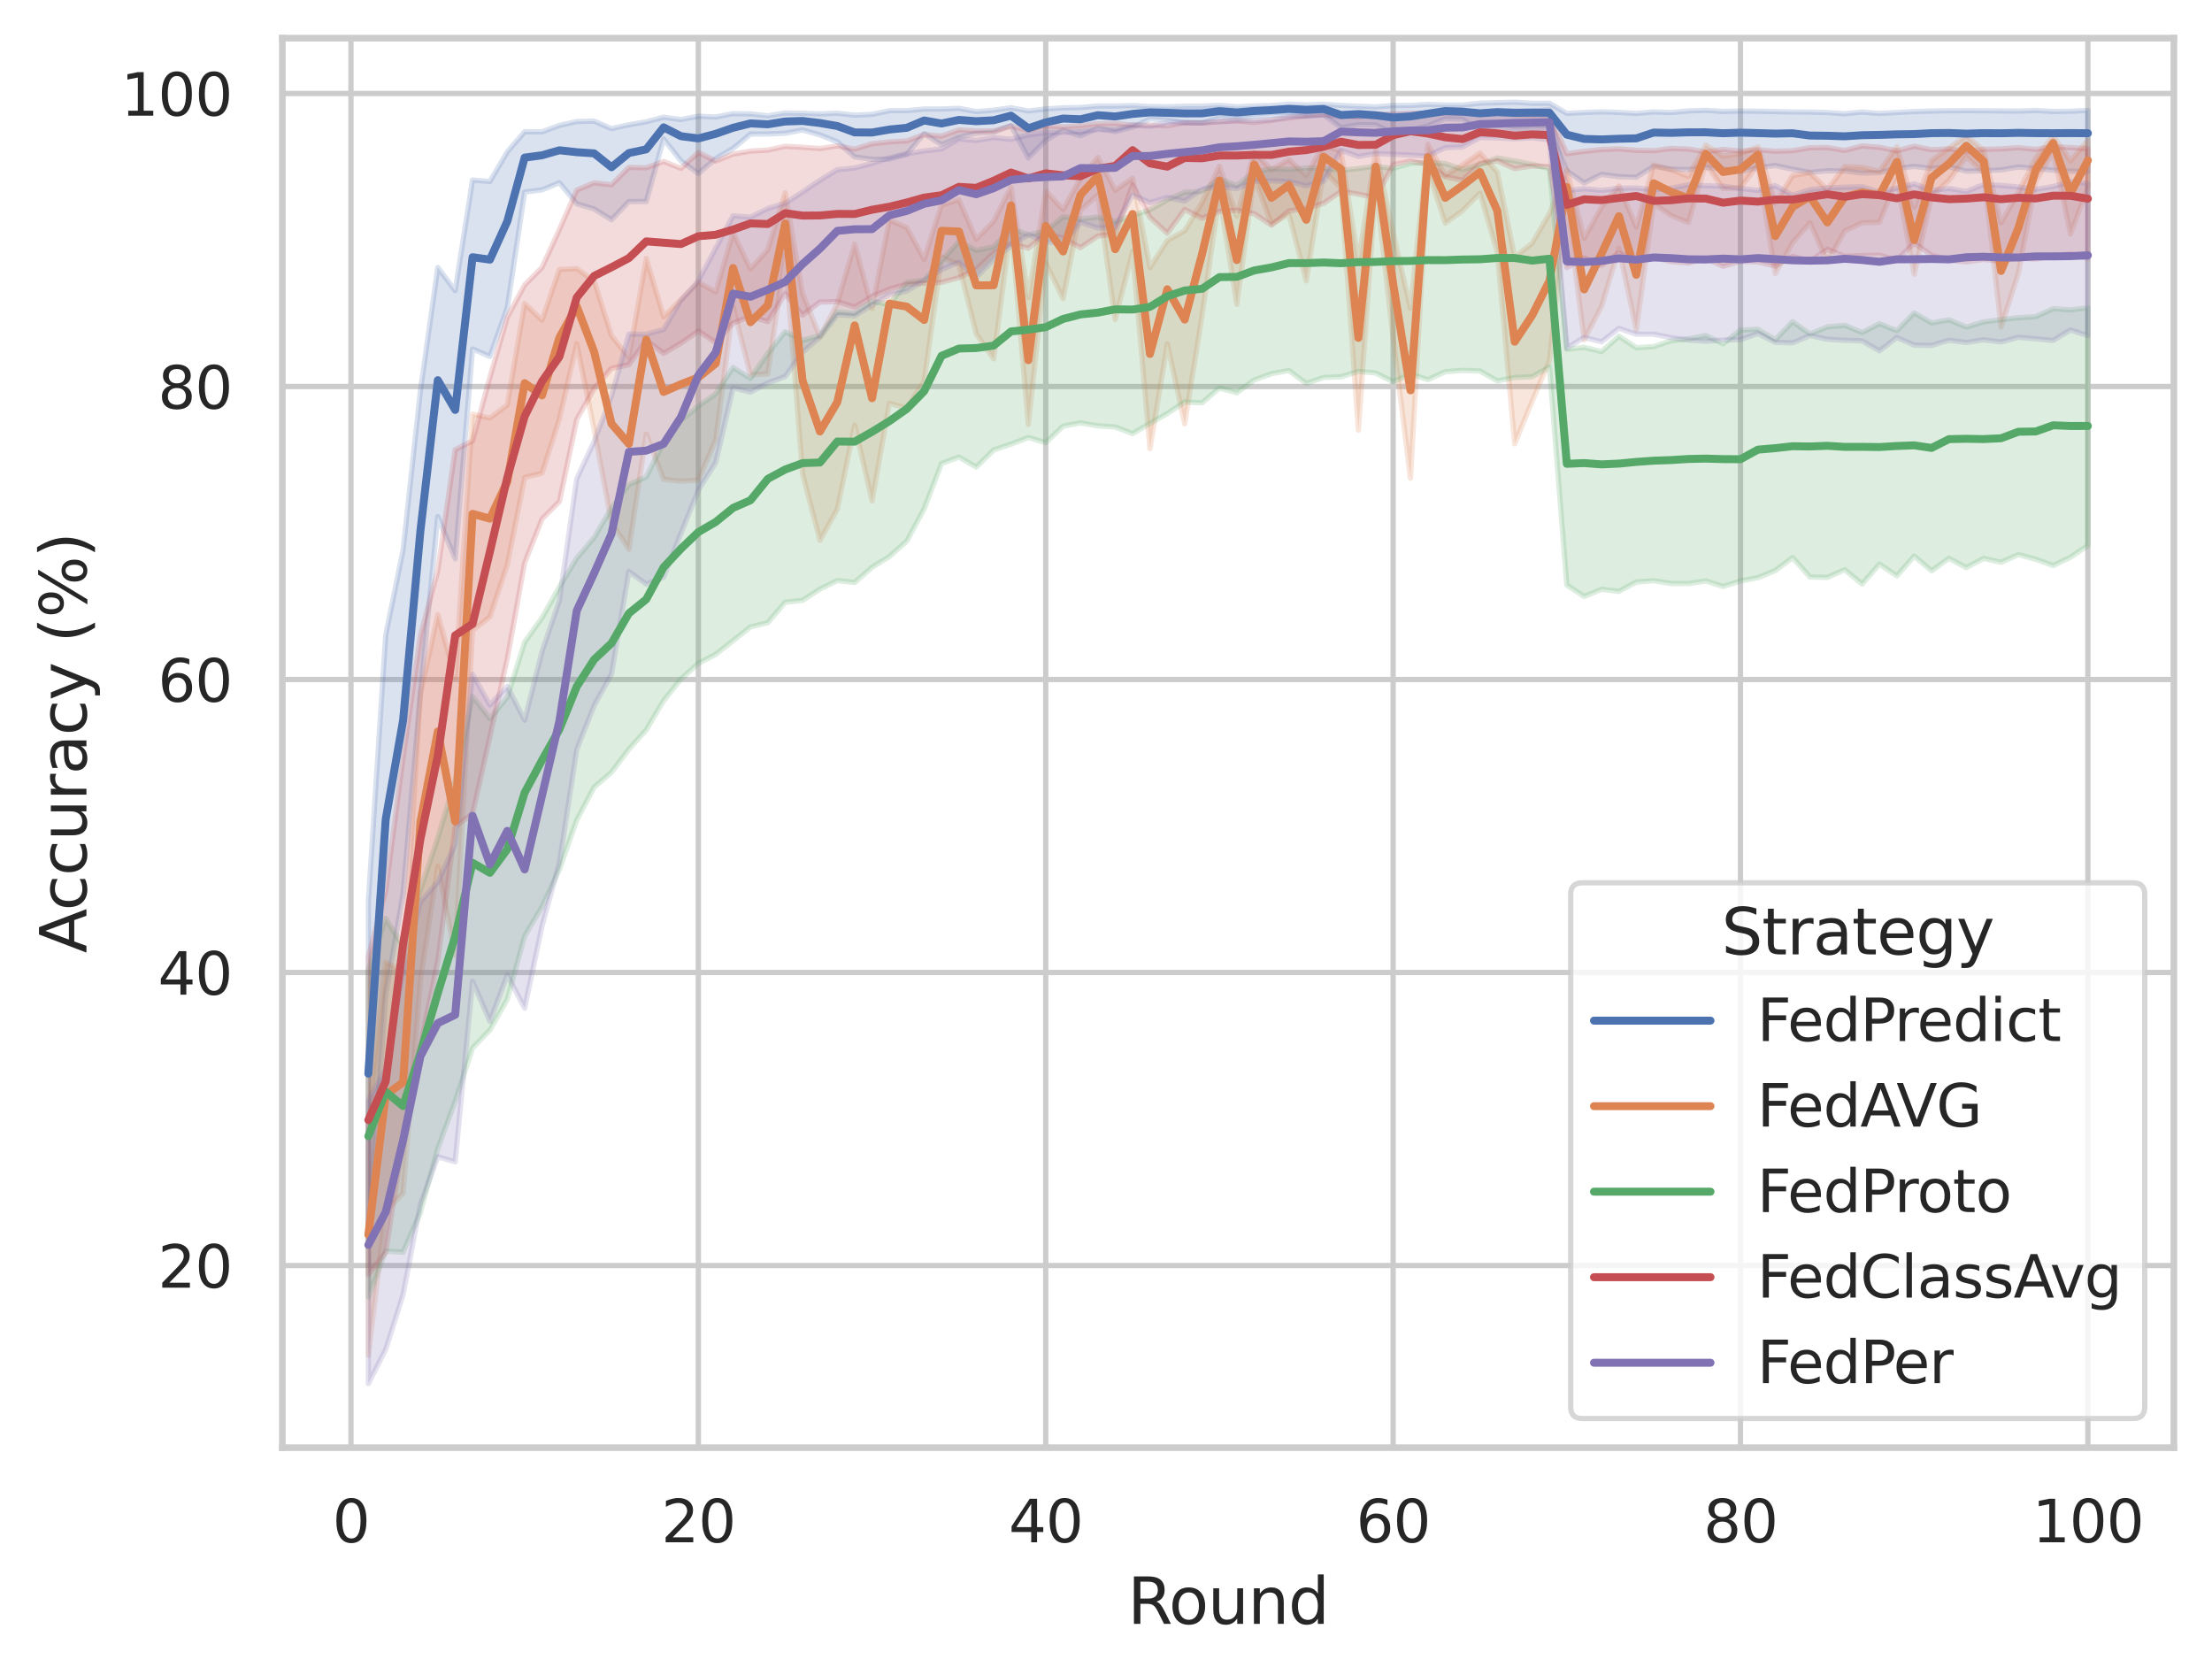 <?xml version="1.0" encoding="utf-8" standalone="no"?>
<!DOCTYPE svg PUBLIC "-//W3C//DTD SVG 1.1//EN"
  "http://www.w3.org/Graphics/SVG/1.1/DTD/svg11.dtd">
<svg xmlns:xlink="http://www.w3.org/1999/xlink" width="417.63pt" height="316.272pt" viewBox="0 0 417.63 316.272" xmlns="http://www.w3.org/2000/svg" version="1.1">
 <defs>
  <style type="text/css">*{stroke-linejoin: round; stroke-linecap: butt}</style>
 </defs>
 <g id="figure_1">
  <g id="patch_1">
   <path d="M 0 316.272 
L 417.63 316.272 
L 417.63 0 
L 0 0 
z
" style="fill: #ffffff"/>
  </g>
  <g id="axes_1">
   <g id="patch_2">
    <path d="M 53.31 273.312 
L 410.43 273.312 
L 410.43 7.2 
L 53.31 7.2 
z
" style="fill: #ffffff"/>
   </g>
   <g id="matplotlib.axis_1">
    <g id="xtick_1">
     <g id="line2d_1">
      <path d="M 66.263 273.312 
L 66.263 7.2 
" clip-path="url(#p35ae056b13)" style="fill: none; stroke: #cccccc; stroke-linecap: round"/>
     </g>
     <g id="text_1">
      <!-- 0 -->
      <g style="fill: #262626" transform="translate(62.764 291.17) scale(0.11 -0.11)">
       <defs>
        <path id="DejaVuSans-30" d="M 2034 4250 
Q 1547 4250 1301 3770 
Q 1056 3291 1056 2328 
Q 1056 1369 1301 889 
Q 1547 409 2034 409 
Q 2525 409 2770 889 
Q 3016 1369 3016 2328 
Q 3016 3291 2770 3770 
Q 2525 4250 2034 4250 
z
M 2034 4750 
Q 2819 4750 3233 4129 
Q 3647 3509 3647 2328 
Q 3647 1150 3233 529 
Q 2819 -91 2034 -91 
Q 1250 -91 836 529 
Q 422 1150 422 2328 
Q 422 3509 836 4129 
Q 1250 4750 2034 4750 
z
" transform="scale(0.016)"/>
       </defs>
       <use xlink:href="#DejaVuSans-30"/>
      </g>
     </g>
    </g>
    <g id="xtick_2">
     <g id="line2d_2">
      <path d="M 131.85 273.312 
L 131.85 7.2 
" clip-path="url(#p35ae056b13)" style="fill: none; stroke: #cccccc; stroke-linecap: round"/>
     </g>
     <g id="text_2">
      <!-- 20 -->
      <g style="fill: #262626" transform="translate(124.851 291.17) scale(0.11 -0.11)">
       <defs>
        <path id="DejaVuSans-32" d="M 1228 531 
L 3431 531 
L 3431 0 
L 469 0 
L 469 531 
Q 828 903 1448 1529 
Q 2069 2156 2228 2338 
Q 2531 2678 2651 2914 
Q 2772 3150 2772 3378 
Q 2772 3750 2511 3984 
Q 2250 4219 1831 4219 
Q 1534 4219 1204 4116 
Q 875 4013 500 3803 
L 500 4441 
Q 881 4594 1212 4672 
Q 1544 4750 1819 4750 
Q 2544 4750 2975 4387 
Q 3406 4025 3406 3419 
Q 3406 3131 3298 2873 
Q 3191 2616 2906 2266 
Q 2828 2175 2409 1742 
Q 1991 1309 1228 531 
z
" transform="scale(0.016)"/>
       </defs>
       <use xlink:href="#DejaVuSans-32"/>
       <use xlink:href="#DejaVuSans-30" x="63.623"/>
      </g>
     </g>
    </g>
    <g id="xtick_3">
     <g id="line2d_3">
      <path d="M 197.437 273.312 
L 197.437 7.2 
" clip-path="url(#p35ae056b13)" style="fill: none; stroke: #cccccc; stroke-linecap: round"/>
     </g>
     <g id="text_3">
      <!-- 40 -->
      <g style="fill: #262626" transform="translate(190.438 291.17) scale(0.11 -0.11)">
       <defs>
        <path id="DejaVuSans-34" d="M 2419 4116 
L 825 1625 
L 2419 1625 
L 2419 4116 
z
M 2253 4666 
L 3047 4666 
L 3047 1625 
L 3713 1625 
L 3713 1100 
L 3047 1100 
L 3047 0 
L 2419 0 
L 2419 1100 
L 313 1100 
L 313 1709 
L 2253 4666 
z
" transform="scale(0.016)"/>
       </defs>
       <use xlink:href="#DejaVuSans-34"/>
       <use xlink:href="#DejaVuSans-30" x="63.623"/>
      </g>
     </g>
    </g>
    <g id="xtick_4">
     <g id="line2d_4">
      <path d="M 263.024 273.312 
L 263.024 7.2 
" clip-path="url(#p35ae056b13)" style="fill: none; stroke: #cccccc; stroke-linecap: round"/>
     </g>
     <g id="text_4">
      <!-- 60 -->
      <g style="fill: #262626" transform="translate(256.025 291.17) scale(0.11 -0.11)">
       <defs>
        <path id="DejaVuSans-36" d="M 2113 2584 
Q 1688 2584 1439 2293 
Q 1191 2003 1191 1497 
Q 1191 994 1439 701 
Q 1688 409 2113 409 
Q 2538 409 2786 701 
Q 3034 994 3034 1497 
Q 3034 2003 2786 2293 
Q 2538 2584 2113 2584 
z
M 3366 4563 
L 3366 3988 
Q 3128 4100 2886 4159 
Q 2644 4219 2406 4219 
Q 1781 4219 1451 3797 
Q 1122 3375 1075 2522 
Q 1259 2794 1537 2939 
Q 1816 3084 2150 3084 
Q 2853 3084 3261 2657 
Q 3669 2231 3669 1497 
Q 3669 778 3244 343 
Q 2819 -91 2113 -91 
Q 1303 -91 875 529 
Q 447 1150 447 2328 
Q 447 3434 972 4092 
Q 1497 4750 2381 4750 
Q 2619 4750 2861 4703 
Q 3103 4656 3366 4563 
z
" transform="scale(0.016)"/>
       </defs>
       <use xlink:href="#DejaVuSans-36"/>
       <use xlink:href="#DejaVuSans-30" x="63.623"/>
      </g>
     </g>
    </g>
    <g id="xtick_5">
     <g id="line2d_5">
      <path d="M 328.61 273.312 
L 328.61 7.2 
" clip-path="url(#p35ae056b13)" style="fill: none; stroke: #cccccc; stroke-linecap: round"/>
     </g>
     <g id="text_5">
      <!-- 80 -->
      <g style="fill: #262626" transform="translate(321.612 291.17) scale(0.11 -0.11)">
       <defs>
        <path id="DejaVuSans-38" d="M 2034 2216 
Q 1584 2216 1326 1975 
Q 1069 1734 1069 1313 
Q 1069 891 1326 650 
Q 1584 409 2034 409 
Q 2484 409 2743 651 
Q 3003 894 3003 1313 
Q 3003 1734 2745 1975 
Q 2488 2216 2034 2216 
z
M 1403 2484 
Q 997 2584 770 2862 
Q 544 3141 544 3541 
Q 544 4100 942 4425 
Q 1341 4750 2034 4750 
Q 2731 4750 3128 4425 
Q 3525 4100 3525 3541 
Q 3525 3141 3298 2862 
Q 3072 2584 2669 2484 
Q 3125 2378 3379 2068 
Q 3634 1759 3634 1313 
Q 3634 634 3220 271 
Q 2806 -91 2034 -91 
Q 1263 -91 848 271 
Q 434 634 434 1313 
Q 434 1759 690 2068 
Q 947 2378 1403 2484 
z
M 1172 3481 
Q 1172 3119 1398 2916 
Q 1625 2713 2034 2713 
Q 2441 2713 2670 2916 
Q 2900 3119 2900 3481 
Q 2900 3844 2670 4047 
Q 2441 4250 2034 4250 
Q 1625 4250 1398 4047 
Q 1172 3844 1172 3481 
z
" transform="scale(0.016)"/>
       </defs>
       <use xlink:href="#DejaVuSans-38"/>
       <use xlink:href="#DejaVuSans-30" x="63.623"/>
      </g>
     </g>
    </g>
    <g id="xtick_6">
     <g id="line2d_6">
      <path d="M 394.197 273.312 
L 394.197 7.2 
" clip-path="url(#p35ae056b13)" style="fill: none; stroke: #cccccc; stroke-linecap: round"/>
     </g>
     <g id="text_6">
      <!-- 100 -->
      <g style="fill: #262626" transform="translate(383.699 291.17) scale(0.11 -0.11)">
       <defs>
        <path id="DejaVuSans-31" d="M 794 531 
L 1825 531 
L 1825 4091 
L 703 3866 
L 703 4441 
L 1819 4666 
L 2450 4666 
L 2450 531 
L 3481 531 
L 3481 0 
L 794 0 
L 794 531 
z
" transform="scale(0.016)"/>
       </defs>
       <use xlink:href="#DejaVuSans-31"/>
       <use xlink:href="#DejaVuSans-30" x="63.623"/>
       <use xlink:href="#DejaVuSans-30" x="127.246"/>
      </g>
     </g>
    </g>
    <g id="text_7">
     <!-- Round -->
     <g style="fill: #262626" transform="translate(212.886 306.576) scale(0.12 -0.12)">
      <defs>
       <path id="DejaVuSans-52" d="M 2841 2188 
Q 3044 2119 3236 1894 
Q 3428 1669 3622 1275 
L 4263 0 
L 3584 0 
L 2988 1197 
Q 2756 1666 2539 1819 
Q 2322 1972 1947 1972 
L 1259 1972 
L 1259 0 
L 628 0 
L 628 4666 
L 2053 4666 
Q 2853 4666 3247 4331 
Q 3641 3997 3641 3322 
Q 3641 2881 3436 2590 
Q 3231 2300 2841 2188 
z
M 1259 4147 
L 1259 2491 
L 2053 2491 
Q 2509 2491 2742 2702 
Q 2975 2913 2975 3322 
Q 2975 3731 2742 3939 
Q 2509 4147 2053 4147 
L 1259 4147 
z
" transform="scale(0.016)"/>
       <path id="DejaVuSans-6f" d="M 1959 3097 
Q 1497 3097 1228 2736 
Q 959 2375 959 1747 
Q 959 1119 1226 758 
Q 1494 397 1959 397 
Q 2419 397 2687 759 
Q 2956 1122 2956 1747 
Q 2956 2369 2687 2733 
Q 2419 3097 1959 3097 
z
M 1959 3584 
Q 2709 3584 3137 3096 
Q 3566 2609 3566 1747 
Q 3566 888 3137 398 
Q 2709 -91 1959 -91 
Q 1206 -91 779 398 
Q 353 888 353 1747 
Q 353 2609 779 3096 
Q 1206 3584 1959 3584 
z
" transform="scale(0.016)"/>
       <path id="DejaVuSans-75" d="M 544 1381 
L 544 3500 
L 1119 3500 
L 1119 1403 
Q 1119 906 1312 657 
Q 1506 409 1894 409 
Q 2359 409 2629 706 
Q 2900 1003 2900 1516 
L 2900 3500 
L 3475 3500 
L 3475 0 
L 2900 0 
L 2900 538 
Q 2691 219 2414 64 
Q 2138 -91 1772 -91 
Q 1169 -91 856 284 
Q 544 659 544 1381 
z
M 1991 3584 
L 1991 3584 
z
" transform="scale(0.016)"/>
       <path id="DejaVuSans-6e" d="M 3513 2113 
L 3513 0 
L 2938 0 
L 2938 2094 
Q 2938 2591 2744 2837 
Q 2550 3084 2163 3084 
Q 1697 3084 1428 2787 
Q 1159 2491 1159 1978 
L 1159 0 
L 581 0 
L 581 3500 
L 1159 3500 
L 1159 2956 
Q 1366 3272 1645 3428 
Q 1925 3584 2291 3584 
Q 2894 3584 3203 3211 
Q 3513 2838 3513 2113 
z
" transform="scale(0.016)"/>
       <path id="DejaVuSans-64" d="M 2906 2969 
L 2906 4863 
L 3481 4863 
L 3481 0 
L 2906 0 
L 2906 525 
Q 2725 213 2448 61 
Q 2172 -91 1784 -91 
Q 1150 -91 751 415 
Q 353 922 353 1747 
Q 353 2572 751 3078 
Q 1150 3584 1784 3584 
Q 2172 3584 2448 3432 
Q 2725 3281 2906 2969 
z
M 947 1747 
Q 947 1113 1208 752 
Q 1469 391 1925 391 
Q 2381 391 2643 752 
Q 2906 1113 2906 1747 
Q 2906 2381 2643 2742 
Q 2381 3103 1925 3103 
Q 1469 3103 1208 2742 
Q 947 2381 947 1747 
z
" transform="scale(0.016)"/>
      </defs>
      <use xlink:href="#DejaVuSans-52"/>
      <use xlink:href="#DejaVuSans-6f" x="64.982"/>
      <use xlink:href="#DejaVuSans-75" x="126.164"/>
      <use xlink:href="#DejaVuSans-6e" x="189.543"/>
      <use xlink:href="#DejaVuSans-64" x="252.922"/>
     </g>
    </g>
   </g>
   <g id="matplotlib.axis_2">
    <g id="ytick_1">
     <g id="line2d_7">
      <path d="M 53.31 238.922 
L 410.43 238.922 
" clip-path="url(#p35ae056b13)" style="fill: none; stroke: #cccccc; stroke-linecap: round"/>
     </g>
     <g id="text_8">
      <!-- 20 -->
      <g style="fill: #262626" transform="translate(29.812 243.101) scale(0.11 -0.11)">
       <use xlink:href="#DejaVuSans-32"/>
       <use xlink:href="#DejaVuSans-30" x="63.623"/>
      </g>
     </g>
    </g>
    <g id="ytick_2">
     <g id="line2d_8">
      <path d="M 53.31 183.605 
L 410.43 183.605 
" clip-path="url(#p35ae056b13)" style="fill: none; stroke: #cccccc; stroke-linecap: round"/>
     </g>
     <g id="text_9">
      <!-- 40 -->
      <g style="fill: #262626" transform="translate(29.812 187.784) scale(0.11 -0.11)">
       <use xlink:href="#DejaVuSans-34"/>
       <use xlink:href="#DejaVuSans-30" x="63.623"/>
      </g>
     </g>
    </g>
    <g id="ytick_3">
     <g id="line2d_9">
      <path d="M 53.31 128.288 
L 410.43 128.288 
" clip-path="url(#p35ae056b13)" style="fill: none; stroke: #cccccc; stroke-linecap: round"/>
     </g>
     <g id="text_10">
      <!-- 60 -->
      <g style="fill: #262626" transform="translate(29.812 132.467) scale(0.11 -0.11)">
       <use xlink:href="#DejaVuSans-36"/>
       <use xlink:href="#DejaVuSans-30" x="63.623"/>
      </g>
     </g>
    </g>
    <g id="ytick_4">
     <g id="line2d_10">
      <path d="M 53.31 72.971 
L 410.43 72.971 
" clip-path="url(#p35ae056b13)" style="fill: none; stroke: #cccccc; stroke-linecap: round"/>
     </g>
     <g id="text_11">
      <!-- 80 -->
      <g style="fill: #262626" transform="translate(29.812 77.151) scale(0.11 -0.11)">
       <use xlink:href="#DejaVuSans-38"/>
       <use xlink:href="#DejaVuSans-30" x="63.623"/>
      </g>
     </g>
    </g>
    <g id="ytick_5">
     <g id="line2d_11">
      <path d="M 53.31 17.655 
L 410.43 17.655 
" clip-path="url(#p35ae056b13)" style="fill: none; stroke: #cccccc; stroke-linecap: round"/>
     </g>
     <g id="text_12">
      <!-- 100 -->
      <g style="fill: #262626" transform="translate(22.814 21.834) scale(0.11 -0.11)">
       <use xlink:href="#DejaVuSans-31"/>
       <use xlink:href="#DejaVuSans-30" x="63.623"/>
       <use xlink:href="#DejaVuSans-30" x="127.246"/>
      </g>
     </g>
    </g>
    <g id="text_13">
     <!-- Accuracy (%) -->
     <g style="fill: #262626" transform="translate(16.318 179.939) rotate(-90) scale(0.12 -0.12)">
      <defs>
       <path id="DejaVuSans-41" d="M 2188 4044 
L 1331 1722 
L 3047 1722 
L 2188 4044 
z
M 1831 4666 
L 2547 4666 
L 4325 0 
L 3669 0 
L 3244 1197 
L 1141 1197 
L 716 0 
L 50 0 
L 1831 4666 
z
" transform="scale(0.016)"/>
       <path id="DejaVuSans-63" d="M 3122 3366 
L 3122 2828 
Q 2878 2963 2633 3030 
Q 2388 3097 2138 3097 
Q 1578 3097 1268 2742 
Q 959 2388 959 1747 
Q 959 1106 1268 751 
Q 1578 397 2138 397 
Q 2388 397 2633 464 
Q 2878 531 3122 666 
L 3122 134 
Q 2881 22 2623 -34 
Q 2366 -91 2075 -91 
Q 1284 -91 818 406 
Q 353 903 353 1747 
Q 353 2603 823 3093 
Q 1294 3584 2113 3584 
Q 2378 3584 2631 3529 
Q 2884 3475 3122 3366 
z
" transform="scale(0.016)"/>
       <path id="DejaVuSans-72" d="M 2631 2963 
Q 2534 3019 2420 3045 
Q 2306 3072 2169 3072 
Q 1681 3072 1420 2755 
Q 1159 2438 1159 1844 
L 1159 0 
L 581 0 
L 581 3500 
L 1159 3500 
L 1159 2956 
Q 1341 3275 1631 3429 
Q 1922 3584 2338 3584 
Q 2397 3584 2469 3576 
Q 2541 3569 2628 3553 
L 2631 2963 
z
" transform="scale(0.016)"/>
       <path id="DejaVuSans-61" d="M 2194 1759 
Q 1497 1759 1228 1600 
Q 959 1441 959 1056 
Q 959 750 1161 570 
Q 1363 391 1709 391 
Q 2188 391 2477 730 
Q 2766 1069 2766 1631 
L 2766 1759 
L 2194 1759 
z
M 3341 1997 
L 3341 0 
L 2766 0 
L 2766 531 
Q 2569 213 2275 61 
Q 1981 -91 1556 -91 
Q 1019 -91 701 211 
Q 384 513 384 1019 
Q 384 1609 779 1909 
Q 1175 2209 1959 2209 
L 2766 2209 
L 2766 2266 
Q 2766 2663 2505 2880 
Q 2244 3097 1772 3097 
Q 1472 3097 1187 3025 
Q 903 2953 641 2809 
L 641 3341 
Q 956 3463 1253 3523 
Q 1550 3584 1831 3584 
Q 2591 3584 2966 3190 
Q 3341 2797 3341 1997 
z
" transform="scale(0.016)"/>
       <path id="DejaVuSans-79" d="M 2059 -325 
Q 1816 -950 1584 -1140 
Q 1353 -1331 966 -1331 
L 506 -1331 
L 506 -850 
L 844 -850 
Q 1081 -850 1212 -737 
Q 1344 -625 1503 -206 
L 1606 56 
L 191 3500 
L 800 3500 
L 1894 763 
L 2988 3500 
L 3597 3500 
L 2059 -325 
z
" transform="scale(0.016)"/>
       <path id="DejaVuSans-20" transform="scale(0.016)"/>
       <path id="DejaVuSans-28" d="M 1984 4856 
Q 1566 4138 1362 3434 
Q 1159 2731 1159 2009 
Q 1159 1288 1364 580 
Q 1569 -128 1984 -844 
L 1484 -844 
Q 1016 -109 783 600 
Q 550 1309 550 2009 
Q 550 2706 781 3412 
Q 1013 4119 1484 4856 
L 1984 4856 
z
" transform="scale(0.016)"/>
       <path id="DejaVuSans-25" d="M 4653 2053 
Q 4381 2053 4226 1822 
Q 4072 1591 4072 1178 
Q 4072 772 4226 539 
Q 4381 306 4653 306 
Q 4919 306 5073 539 
Q 5228 772 5228 1178 
Q 5228 1588 5073 1820 
Q 4919 2053 4653 2053 
z
M 4653 2450 
Q 5147 2450 5437 2106 
Q 5728 1763 5728 1178 
Q 5728 594 5436 251 
Q 5144 -91 4653 -91 
Q 4153 -91 3862 251 
Q 3572 594 3572 1178 
Q 3572 1766 3864 2108 
Q 4156 2450 4653 2450 
z
M 1428 4353 
Q 1159 4353 1004 4120 
Q 850 3888 850 3481 
Q 850 3069 1003 2837 
Q 1156 2606 1428 2606 
Q 1700 2606 1854 2837 
Q 2009 3069 2009 3481 
Q 2009 3884 1853 4118 
Q 1697 4353 1428 4353 
z
M 4250 4750 
L 4750 4750 
L 1831 -91 
L 1331 -91 
L 4250 4750 
z
M 1428 4750 
Q 1922 4750 2215 4408 
Q 2509 4066 2509 3481 
Q 2509 2891 2217 2550 
Q 1925 2209 1428 2209 
Q 931 2209 642 2551 
Q 353 2894 353 3481 
Q 353 4063 643 4406 
Q 934 4750 1428 4750 
z
" transform="scale(0.016)"/>
       <path id="DejaVuSans-29" d="M 513 4856 
L 1013 4856 
Q 1481 4119 1714 3412 
Q 1947 2706 1947 2009 
Q 1947 1309 1714 600 
Q 1481 -109 1013 -844 
L 513 -844 
Q 928 -128 1133 580 
Q 1338 1288 1338 2009 
Q 1338 2731 1133 3434 
Q 928 4138 513 4856 
z
" transform="scale(0.016)"/>
      </defs>
      <use xlink:href="#DejaVuSans-41"/>
      <use xlink:href="#DejaVuSans-63" x="66.658"/>
      <use xlink:href="#DejaVuSans-63" x="121.639"/>
      <use xlink:href="#DejaVuSans-75" x="176.619"/>
      <use xlink:href="#DejaVuSans-72" x="239.998"/>
      <use xlink:href="#DejaVuSans-61" x="281.111"/>
      <use xlink:href="#DejaVuSans-63" x="342.391"/>
      <use xlink:href="#DejaVuSans-79" x="397.371"/>
      <use xlink:href="#DejaVuSans-20" x="456.551"/>
      <use xlink:href="#DejaVuSans-28" x="488.338"/>
      <use xlink:href="#DejaVuSans-25" x="527.352"/>
      <use xlink:href="#DejaVuSans-29" x="622.371"/>
     </g>
    </g>
   </g>
   <g id="PolyCollection_1">
    <defs>
     <path id="mb2d69247e8" d="M 69.543 -146.055 
L 69.543 -82.686 
L 72.822 -128.42 
L 76.101 -147.512 
L 79.381 -185.608 
L 82.66 -218.751 
L 85.939 -210.761 
L 89.219 -250.381 
L 92.498 -248.98 
L 95.777 -258.2 
L 99.057 -280.03 
L 102.336 -280.425 
L 105.615 -281.781 
L 108.895 -277.808 
L 112.174 -276.82 
L 115.453 -274.769 
L 118.733 -278.211 
L 122.012 -278.244 
L 125.291 -290.023 
L 128.571 -285.904 
L 131.85 -283.513 
L 135.13 -286.32 
L 138.409 -288.259 
L 141.688 -290.958 
L 144.968 -290.979 
L 148.247 -291.117 
L 151.526 -291.737 
L 154.806 -290.801 
L 158.085 -289.506 
L 161.364 -286.647 
L 164.644 -286.199 
L 167.923 -286.243 
L 171.202 -287.147 
L 174.482 -291.042 
L 177.761 -288.943 
L 181.04 -290.383 
L 184.32 -291.124 
L 187.599 -291.296 
L 190.878 -292.575 
L 194.158 -286.447 
L 197.437 -289.77 
L 200.716 -291.705 
L 203.996 -290.601 
L 207.275 -292.095 
L 210.554 -291.428 
L 213.834 -292.269 
L 217.113 -293.798 
L 220.392 -293.62 
L 223.672 -293.12 
L 226.951 -293.104 
L 230.23 -294.012 
L 233.51 -293.812 
L 236.789 -294.295 
L 240.068 -294.516 
L 243.348 -294.609 
L 246.627 -294.349 
L 249.906 -294.626 
L 253.186 -292.163 
L 256.465 -292.725 
L 259.744 -292.703 
L 263.024 -291.057 
L 266.303 -291.677 
L 269.582 -292.522 
L 272.862 -293.857 
L 276.141 -293.769 
L 279.42 -291.451 
L 282.7 -292.527 
L 285.979 -291.911 
L 289.258 -292.102 
L 292.538 -291.981 
L 295.817 -284.012 
L 299.096 -281.736 
L 302.376 -283.347 
L 305.655 -282.92 
L 308.934 -282.818 
L 312.214 -284.858 
L 315.493 -284.351 
L 318.772 -284.252 
L 322.052 -284.678 
L 325.331 -284.335 
L 328.61 -283.945 
L 331.89 -284.583 
L 335.169 -285.026 
L 338.449 -284.318 
L 341.728 -283.722 
L 345.007 -284.018 
L 348.287 -283.997 
L 351.566 -283.587 
L 354.845 -283.686 
L 358.125 -284.446 
L 361.404 -284.854 
L 364.683 -284.462 
L 367.963 -284.797 
L 371.242 -283.952 
L 374.521 -284.035 
L 377.801 -284.196 
L 381.08 -284.736 
L 384.359 -284.474 
L 387.639 -284.128 
L 390.918 -283.968 
L 394.197 -283.864 
L 394.197 -295.428 
L 394.197 -295.428 
L 390.918 -295.269 
L 387.639 -295.224 
L 384.359 -295.414 
L 381.08 -295.295 
L 377.801 -295.329 
L 374.521 -295.367 
L 371.242 -295.376 
L 367.963 -295.365 
L 364.683 -295.302 
L 361.404 -295.213 
L 358.125 -295.036 
L 354.845 -294.853 
L 351.566 -295.123 
L 348.287 -294.799 
L 345.007 -295.028 
L 341.728 -295.11 
L 338.449 -295.13 
L 335.169 -295.206 
L 331.89 -295.271 
L 328.61 -295.307 
L 325.331 -295.226 
L 322.052 -295.442 
L 318.772 -295.334 
L 315.493 -295.029 
L 312.214 -295.137 
L 308.934 -294.861 
L 305.655 -295.045 
L 302.376 -295.157 
L 299.096 -295.038 
L 295.817 -294.867 
L 292.538 -296.781 
L 289.258 -296.768 
L 285.979 -296.976 
L 282.7 -296.888 
L 279.42 -296.785 
L 276.141 -296.443 
L 272.862 -296.446 
L 269.582 -296.568 
L 266.303 -296.358 
L 263.024 -296.364 
L 259.744 -296.093 
L 256.465 -296.215 
L 253.186 -296.371 
L 249.906 -296.587 
L 246.627 -296.465 
L 243.348 -296.594 
L 240.068 -296.358 
L 236.789 -296.269 
L 233.51 -296.123 
L 230.23 -296.385 
L 226.951 -296.241 
L 223.672 -296.216 
L 220.392 -296.117 
L 217.113 -296.162 
L 213.834 -296.349 
L 210.554 -296.263 
L 207.275 -296.26 
L 203.996 -295.978 
L 200.716 -295.912 
L 197.437 -295.703 
L 194.158 -295.33 
L 190.878 -295.933 
L 187.599 -295.476 
L 184.32 -295.205 
L 181.04 -295.822 
L 177.761 -295.695 
L 174.482 -295.688 
L 171.202 -295.377 
L 167.923 -295.375 
L 164.644 -294.679 
L 161.364 -294.527 
L 158.085 -294.89 
L 154.806 -294.765 
L 151.526 -294.884 
L 148.247 -294.94 
L 144.968 -294.408 
L 141.688 -294.764 
L 138.409 -294.812 
L 135.13 -294.182 
L 131.85 -294.327 
L 128.571 -293.699 
L 125.291 -294.146 
L 122.012 -293.281 
L 118.733 -292.719 
L 115.453 -291.977 
L 112.174 -293.41 
L 108.895 -293.333 
L 105.615 -292.592 
L 102.336 -291.379 
L 99.057 -291.398 
L 95.777 -287.586 
L 92.498 -282.008 
L 89.219 -282.283 
L 85.939 -261.407 
L 82.66 -265.77 
L 79.381 -242.553 
L 76.101 -212.445 
L 72.822 -196.349 
L 69.543 -146.055 
z
" style="stroke: #4c72b0; stroke-opacity: 0.2"/>
    </defs>
    <g clip-path="url(#p35ae056b13)">
     <use xlink:href="#mb2d69247e8" x="0" y="316.272" style="fill: #4c72b0; fill-opacity: 0.2; stroke: #4c72b0; stroke-opacity: 0.2"/>
    </g>
   </g>
   <g id="PolyCollection_2">
    <defs>
     <path id="ma46a3592f1" d="M 69.543 -105.252 
L 69.543 -60.389 
L 72.822 -87.627 
L 76.101 -90.998 
L 79.381 -131.34 
L 82.66 -152.742 
L 85.939 -135.921 
L 89.219 -197.205 
L 92.498 -199.84 
L 95.777 -209.639 
L 99.057 -226.125 
L 102.336 -226.947 
L 105.615 -237.21 
L 108.895 -251.38 
L 112.174 -235.155 
L 115.453 -217.647 
L 118.733 -212.559 
L 122.012 -234.306 
L 125.291 -225.784 
L 128.571 -225.425 
L 131.85 -225.605 
L 135.13 -233.258 
L 138.409 -258.355 
L 141.688 -245.47 
L 144.968 -245.707 
L 148.247 -268.167 
L 151.526 -226.799 
L 154.806 -214.257 
L 158.085 -220.149 
L 161.364 -236.016 
L 164.644 -221.703 
L 167.923 -240.141 
L 171.202 -239.215 
L 174.482 -244.343 
L 177.761 -267.753 
L 181.04 -266.329 
L 184.32 -253.254 
L 187.599 -248.516 
L 190.878 -273.783 
L 194.158 -236.129 
L 197.437 -266.624 
L 200.716 -259.878 
L 203.996 -276.575 
L 207.275 -279.478 
L 210.554 -255.944 
L 213.834 -268.825 
L 217.113 -231.569 
L 220.392 -251.372 
L 223.672 -236.255 
L 226.951 -256.731 
L 230.23 -279.466 
L 233.51 -258.802 
L 236.789 -282.841 
L 240.068 -273.983 
L 243.348 -275.825 
L 246.627 -263.232 
L 249.906 -284.055 
L 253.186 -280.77 
L 256.465 -235.072 
L 259.744 -281.42 
L 263.024 -252.422 
L 266.303 -225.998 
L 269.582 -284.208 
L 272.862 -274.149 
L 276.141 -276.515 
L 279.42 -279.834 
L 282.7 -268.612 
L 285.979 -232.478 
L 289.258 -240.495 
L 292.538 -248.155 
L 295.817 -277.886 
L 299.096 -252.118 
L 302.376 -258.462 
L 305.655 -269.384 
L 308.934 -254.042 
L 312.214 -277.84 
L 315.493 -275.59 
L 318.772 -274.266 
L 322.052 -285.381 
L 325.331 -280.673 
L 328.61 -280.812 
L 331.89 -285.162 
L 335.169 -264.624 
L 338.449 -270.476 
L 341.728 -274.217 
L 345.007 -266.799 
L 348.287 -272.684 
L 351.566 -274.198 
L 354.845 -274.303 
L 358.125 -282.345 
L 361.404 -264.475 
L 364.683 -279.234 
L 367.963 -282.228 
L 371.242 -286.715 
L 374.521 -283.649 
L 377.801 -254.522 
L 381.08 -264.702 
L 384.359 -282.106 
L 387.639 -287.698 
L 390.918 -272.078 
L 394.197 -280.963 
L 394.197 -289.8 
L 394.197 -289.8 
L 390.918 -285.883 
L 387.639 -290.611 
L 384.359 -286.456 
L 381.08 -279.941 
L 377.801 -274.218 
L 374.521 -287.865 
L 371.242 -290.64 
L 367.963 -288.312 
L 364.683 -285.932 
L 361.404 -277.208 
L 358.125 -288.566 
L 354.845 -283.894 
L 351.566 -284.683 
L 348.287 -284.828 
L 345.007 -280.483 
L 341.728 -283.651 
L 338.449 -283.113 
L 335.169 -277.927 
L 331.89 -288.564 
L 328.61 -287.269 
L 325.331 -286.784 
L 322.052 -288.9 
L 318.772 -282.963 
L 315.493 -284.223 
L 312.214 -285.132 
L 308.934 -273.394 
L 305.655 -281.161 
L 302.376 -277.2 
L 299.096 -271.279 
L 295.817 -284.142 
L 292.538 -275.96 
L 289.258 -270.338 
L 285.979 -267.749 
L 282.7 -283.789 
L 279.42 -287.373 
L 276.141 -285.121 
L 272.862 -283.172 
L 269.582 -289.026 
L 266.303 -258.068 
L 263.024 -272.24 
L 259.744 -287.875 
L 256.465 -266.782 
L 253.186 -287.666 
L 249.906 -288.948 
L 246.627 -283.13 
L 243.348 -286.198 
L 240.068 -284.185 
L 236.789 -287.532 
L 233.51 -275.455 
L 230.23 -284.904 
L 226.951 -278.005 
L 223.672 -272.729 
L 220.392 -270.868 
L 217.113 -265.75 
L 213.834 -282.658 
L 210.554 -280.333 
L 207.275 -286.568 
L 203.996 -282.612 
L 200.716 -276.705 
L 197.437 -280.192 
L 194.158 -260.076 
L 190.878 -280.915 
L 187.599 -274.473 
L 184.32 -271.108 
L 181.04 -278.564 
L 177.761 -277.542 
L 174.482 -267.307 
L 171.202 -273.314 
L 167.923 -274.744 
L 164.644 -258.027 
L 161.364 -270.184 
L 158.085 -258.978 
L 154.806 -252.657 
L 151.526 -260.841 
L 148.247 -279.863 
L 144.968 -269.122 
L 141.688 -265.517 
L 138.409 -272.331 
L 135.13 -261.142 
L 131.85 -262.989 
L 128.571 -259.705 
L 125.291 -256.488 
L 122.012 -267.483 
L 118.733 -248.787 
L 115.453 -252.882 
L 112.174 -263.245 
L 108.895 -265.571 
L 105.615 -265.395 
L 102.336 -255.827 
L 99.057 -258.963 
L 95.777 -239.812 
L 92.498 -237.344 
L 89.219 -238.092 
L 85.939 -188.379 
L 82.66 -200.25 
L 79.381 -185.31 
L 76.101 -132.762 
L 72.822 -134.629 
L 69.543 -105.252 
z
" style="stroke: #dd8452; stroke-opacity: 0.2"/>
    </defs>
    <g clip-path="url(#p35ae056b13)">
     <use xlink:href="#ma46a3592f1" x="0" y="316.272" style="fill: #dd8452; fill-opacity: 0.2; stroke: #dd8452; stroke-opacity: 0.2"/>
    </g>
   </g>
   <g id="PolyCollection_3">
    <defs>
     <path id="mc024b54ab1" d="M 69.543 -133.248 
L 69.543 -71.398 
L 72.822 -80.082 
L 76.101 -79.869 
L 79.381 -87.393 
L 82.66 -99.441 
L 85.939 -108.355 
L 89.219 -118.411 
L 92.498 -121.813 
L 95.777 -127.601 
L 99.057 -139.567 
L 102.336 -145.09 
L 105.615 -152.125 
L 108.895 -161.446 
L 112.174 -167.673 
L 115.453 -170.468 
L 118.733 -174.828 
L 122.012 -178.475 
L 125.291 -183.989 
L 128.571 -188.075 
L 131.85 -191.03 
L 135.13 -192.743 
L 138.409 -195.324 
L 141.688 -197.913 
L 144.968 -198.716 
L 148.247 -202.584 
L 151.526 -202.929 
L 154.806 -205.041 
L 158.085 -206.659 
L 161.364 -206.306 
L 164.644 -209.172 
L 167.923 -211.203 
L 171.202 -214.115 
L 174.482 -220.215 
L 177.761 -228.745 
L 181.04 -229.988 
L 184.32 -228.079 
L 187.599 -231.317 
L 190.878 -232.412 
L 194.158 -233.673 
L 197.437 -232.697 
L 200.716 -235.814 
L 203.996 -236.433 
L 207.275 -235.874 
L 210.554 -235.655 
L 213.834 -234.405 
L 217.113 -236.337 
L 220.392 -238.206 
L 223.672 -240.378 
L 226.951 -240.209 
L 230.23 -243.022 
L 233.51 -242.123 
L 236.789 -244.534 
L 240.068 -245.711 
L 243.348 -246.314 
L 246.627 -243.881 
L 249.906 -245.008 
L 253.186 -245.136 
L 256.465 -246.141 
L 259.744 -245.852 
L 263.024 -244.189 
L 266.303 -245.662 
L 269.582 -244.592 
L 272.862 -246.089 
L 276.141 -246.347 
L 279.42 -246.227 
L 282.7 -244.362 
L 285.979 -244.999 
L 289.258 -245.146 
L 292.538 -246.986 
L 295.817 -205.818 
L 299.096 -203.666 
L 302.376 -205.016 
L 305.655 -204.628 
L 308.934 -206.378 
L 312.214 -206.637 
L 315.493 -206.108 
L 318.772 -206.091 
L 322.052 -206.587 
L 325.331 -205.556 
L 328.61 -206.584 
L 331.89 -207.217 
L 335.169 -208.549 
L 338.449 -211.006 
L 341.728 -207.334 
L 345.007 -207.262 
L 348.287 -208.719 
L 351.566 -206.016 
L 354.845 -209.782 
L 358.125 -207.547 
L 361.404 -211.293 
L 364.683 -208.504 
L 367.963 -210.856 
L 371.242 -209.116 
L 374.521 -210.849 
L 377.801 -210.115 
L 381.08 -211.565 
L 384.359 -210.682 
L 387.639 -209.504 
L 390.918 -211.067 
L 394.197 -213.287 
L 394.197 -258.168 
L 394.197 -258.168 
L 390.918 -257.767 
L 387.639 -257.996 
L 384.359 -256.489 
L 381.08 -256.294 
L 377.801 -255.92 
L 374.521 -255.499 
L 371.242 -254.52 
L 367.963 -255.89 
L 364.683 -255.304 
L 361.404 -257.207 
L 358.125 -253.84 
L 354.845 -255.154 
L 351.566 -253.5 
L 348.287 -254.858 
L 345.007 -254.561 
L 341.728 -253.217 
L 338.449 -255.541 
L 335.169 -252.134 
L 331.89 -254.108 
L 328.61 -253.957 
L 325.331 -251.366 
L 322.052 -252.927 
L 318.772 -252.308 
L 315.493 -251.944 
L 312.214 -250.844 
L 308.934 -250.634 
L 305.655 -252.809 
L 302.376 -249.89 
L 299.096 -250.699 
L 295.817 -250.342 
L 292.538 -284.406 
L 289.258 -285.25 
L 285.979 -285.889 
L 282.7 -286.453 
L 279.42 -285.203 
L 276.141 -284.274 
L 272.862 -285.398 
L 269.582 -285.59 
L 266.303 -285.43 
L 263.024 -284.461 
L 259.744 -284.891 
L 256.465 -284.458 
L 253.186 -284.111 
L 249.906 -284.515 
L 246.627 -284.559 
L 243.348 -284.278 
L 240.068 -284.415 
L 236.789 -283.745 
L 233.51 -281.292 
L 230.23 -282.485 
L 226.951 -280.177 
L 223.672 -279.994 
L 220.392 -278.551 
L 217.113 -276.674 
L 213.834 -275.563 
L 210.554 -274.471 
L 207.275 -275.3 
L 203.996 -274.903 
L 200.716 -275.361 
L 197.437 -272.671 
L 194.158 -271.965 
L 190.878 -273.164 
L 187.599 -269.66 
L 184.32 -269.007 
L 181.04 -270.662 
L 177.761 -267.019 
L 174.482 -263.402 
L 171.202 -262.944 
L 167.923 -258.761 
L 164.644 -259.373 
L 161.364 -257.103 
L 158.085 -257.383 
L 154.806 -252.919 
L 151.526 -252.02 
L 148.247 -253.661 
L 144.968 -249.552 
L 141.688 -244.825 
L 138.409 -246.89 
L 135.13 -241.929 
L 131.85 -239.61 
L 128.571 -236.906 
L 125.291 -232.759 
L 122.012 -226.225 
L 118.733 -224.776 
L 115.453 -220.374 
L 112.174 -214.783 
L 108.895 -210.891 
L 105.615 -205.458 
L 102.336 -199.638 
L 99.057 -195.052 
L 95.777 -184.65 
L 92.498 -180.591 
L 89.219 -184.808 
L 85.939 -168.979 
L 82.66 -158.061 
L 79.381 -148.283 
L 76.101 -137.531 
L 72.822 -142.871 
L 69.543 -133.248 
z
" style="stroke: #55a868; stroke-opacity: 0.2"/>
    </defs>
    <g clip-path="url(#p35ae056b13)">
     <use xlink:href="#mc024b54ab1" x="0" y="316.272" style="fill: #55a868; fill-opacity: 0.2; stroke: #55a868; stroke-opacity: 0.2"/>
    </g>
   </g>
   <g id="PolyCollection_4">
    <defs>
     <path id="m994d73ed8d" d="M 69.543 -135.724 
L 69.543 -75.643 
L 72.822 -79.81 
L 76.101 -101.2 
L 79.381 -118.783 
L 82.66 -134.826 
L 85.939 -160.228 
L 89.219 -162.632 
L 92.498 -177.242 
L 95.777 -191.907 
L 99.057 -210.035 
L 102.336 -218.29 
L 105.615 -221.58 
L 108.895 -237.098 
L 112.174 -242.918 
L 115.453 -246.728 
L 118.733 -247.413 
L 122.012 -252.082 
L 125.291 -249.553 
L 128.571 -251.492 
L 131.85 -253.763 
L 135.13 -251.601 
L 138.409 -255.281 
L 141.688 -256.511 
L 144.968 -255.556 
L 148.247 -260.836 
L 151.526 -256.769 
L 154.806 -259.247 
L 158.085 -259.315 
L 161.364 -258.3 
L 164.644 -260.314 
L 167.923 -261.701 
L 171.202 -262.637 
L 174.482 -262.816 
L 177.761 -262.967 
L 181.04 -263.868 
L 184.32 -265.408 
L 187.599 -268.495 
L 190.878 -270.281 
L 194.158 -269.42 
L 197.437 -272.211 
L 200.716 -271.336 
L 203.996 -269.529 
L 207.275 -271.727 
L 210.554 -272.064 
L 213.834 -281.392 
L 217.113 -275.252 
L 220.392 -272.255 
L 223.672 -276.723 
L 226.951 -275.083 
L 230.23 -276.371 
L 233.51 -276.567 
L 236.789 -275.934 
L 240.068 -273.76 
L 243.348 -276.456 
L 246.627 -276.912 
L 249.906 -277.9 
L 253.186 -280.149 
L 256.465 -279.621 
L 259.744 -278.936 
L 263.024 -285.148 
L 266.303 -285.885 
L 269.582 -285.195 
L 272.862 -282.913 
L 276.141 -282.253 
L 279.42 -285.409 
L 282.7 -285.906 
L 285.979 -284.433 
L 289.258 -284.947 
L 292.538 -284.825 
L 295.817 -265.761 
L 299.096 -267.574 
L 302.376 -266.189 
L 305.655 -268.546 
L 308.934 -267.227 
L 312.214 -267.672 
L 315.493 -266.896 
L 318.772 -266.612 
L 322.052 -267.513 
L 325.331 -265.982 
L 328.61 -266.947 
L 331.89 -266.813 
L 335.169 -266.041 
L 338.449 -267.877 
L 341.728 -266.942 
L 345.007 -269.212 
L 348.287 -267.889 
L 351.566 -268.01 
L 354.845 -268.095 
L 358.125 -267.134 
L 361.404 -270.386 
L 364.683 -268.094 
L 367.963 -267.164 
L 371.242 -266.827 
L 374.521 -267.303 
L 377.801 -266.942 
L 381.08 -267.573 
L 384.359 -267.349 
L 387.639 -267.962 
L 390.918 -268.337 
L 394.197 -267.479 
L 394.197 -288.181 
L 394.197 -288.181 
L 390.918 -288.423 
L 387.639 -288.559 
L 384.359 -288.074 
L 381.08 -288.394 
L 377.801 -288.171 
L 374.521 -288.079 
L 371.242 -287.657 
L 367.963 -288.174 
L 364.683 -288.006 
L 361.404 -288.656 
L 358.125 -287.794 
L 354.845 -288.463 
L 351.566 -288.72 
L 348.287 -287.871 
L 345.007 -288.421 
L 341.728 -288.377 
L 338.449 -287.826 
L 335.169 -287.717 
L 331.89 -287.997 
L 328.61 -287.732 
L 325.331 -288.071 
L 322.052 -287.565 
L 318.772 -288.148 
L 315.493 -288.25 
L 312.214 -287.822 
L 308.934 -287.895 
L 305.655 -288.175 
L 302.376 -288.051 
L 299.096 -287.699 
L 295.817 -287.265 
L 292.538 -294.617 
L 289.258 -294.519 
L 285.979 -294.626 
L 282.7 -294.912 
L 279.42 -294.934 
L 276.141 -294.907 
L 272.862 -294.976 
L 269.582 -294.897 
L 266.303 -294.872 
L 263.024 -294.757 
L 259.744 -294.697 
L 256.465 -294.205 
L 253.186 -294.464 
L 249.906 -294.707 
L 246.627 -294.4 
L 243.348 -293.995 
L 240.068 -293.546 
L 236.789 -293.162 
L 233.51 -293.427 
L 230.23 -293.3 
L 226.951 -293.045 
L 223.672 -293.079 
L 220.392 -292.525 
L 217.113 -292.673 
L 213.834 -292.642 
L 210.554 -292.972 
L 207.275 -292.9 
L 203.996 -292.544 
L 200.716 -292.314 
L 197.437 -292.517 
L 194.158 -291.666 
L 190.878 -292.488 
L 187.599 -291.566 
L 184.32 -291.559 
L 181.04 -291.745 
L 177.761 -290.575 
L 174.482 -290.873 
L 171.202 -289.676 
L 167.923 -289.487 
L 164.644 -289.136 
L 161.364 -288.13 
L 158.085 -288.741 
L 154.806 -288.229 
L 151.526 -288.47 
L 148.247 -288.643 
L 144.968 -287.942 
L 141.688 -287.741 
L 138.409 -287.182 
L 135.13 -285.861 
L 131.85 -287.481 
L 128.571 -284.482 
L 125.291 -285.79 
L 122.012 -284.594 
L 118.733 -284.675 
L 115.453 -281.393 
L 112.174 -281.75 
L 108.895 -280.397 
L 105.615 -272.916 
L 102.336 -265.779 
L 99.057 -262.467 
L 95.777 -256.36 
L 92.498 -245.028 
L 89.219 -233.036 
L 85.939 -231.374 
L 82.66 -208.57 
L 79.381 -196.265 
L 76.101 -173.294 
L 72.822 -148.052 
L 69.543 -135.724 
z
" style="stroke: #c44e52; stroke-opacity: 0.2"/>
    </defs>
    <g clip-path="url(#p35ae056b13)">
     <use xlink:href="#m994d73ed8d" x="0" y="316.272" style="fill: #c44e52; fill-opacity: 0.2; stroke: #c44e52; stroke-opacity: 0.2"/>
    </g>
   </g>
   <g id="PolyCollection_5">
    <defs>
     <path id="m25b3f8bc29" d="M 69.543 -108.513 
L 69.543 -55.056 
L 72.822 -61.502 
L 76.101 -71.839 
L 79.381 -88.951 
L 82.66 -97.882 
L 85.939 -96.923 
L 89.219 -131.026 
L 92.498 -123.449 
L 95.777 -132.186 
L 99.057 -125.939 
L 102.336 -141.419 
L 105.615 -153.384 
L 108.895 -174.779 
L 112.174 -183.073 
L 115.453 -189.001 
L 118.733 -208.363 
L 122.012 -205.994 
L 125.291 -207.304 
L 128.571 -215.614 
L 131.85 -223.748 
L 135.13 -228.947 
L 138.409 -243.041 
L 141.688 -242.247 
L 144.968 -243.981 
L 148.247 -245.173 
L 151.526 -249.794 
L 154.806 -252.596 
L 158.085 -256.817 
L 161.364 -256.649 
L 164.644 -258.693 
L 167.923 -260.658 
L 171.202 -261.316 
L 174.482 -263.344 
L 177.761 -265.368 
L 181.04 -266.76 
L 184.32 -263.903 
L 187.599 -267.288 
L 190.878 -269.891 
L 194.158 -271.946 
L 197.437 -270.658 
L 200.716 -270.33 
L 203.996 -274.308 
L 207.275 -273.227 
L 210.554 -273.448 
L 213.834 -279.44 
L 217.113 -278.029 
L 220.392 -278.996 
L 223.672 -278.337 
L 226.951 -280.539 
L 230.23 -281.083 
L 233.51 -280.645 
L 236.789 -282.039 
L 240.068 -282.153 
L 243.348 -281.98 
L 246.627 -281.204 
L 249.906 -282.034 
L 253.186 -287.891 
L 256.465 -286.726 
L 259.744 -287.283 
L 263.024 -287.15 
L 266.303 -287.001 
L 269.582 -286.812 
L 272.862 -288.393 
L 276.141 -288.522 
L 279.42 -290.309 
L 282.7 -290.241 
L 285.979 -290.079 
L 289.258 -290.241 
L 292.538 -289.887 
L 295.817 -250.571 
L 299.096 -252.579 
L 302.376 -251.736 
L 305.655 -254.283 
L 308.934 -253.172 
L 312.214 -253.177 
L 315.493 -252.529 
L 318.772 -252.07 
L 322.052 -251.852 
L 325.331 -252.077 
L 328.61 -252.165 
L 331.89 -253.313 
L 335.169 -251.654 
L 338.449 -251.528 
L 341.728 -252.932 
L 345.007 -252.22 
L 348.287 -252.028 
L 351.566 -251.918 
L 354.845 -250.028 
L 358.125 -252.562 
L 361.404 -251.118 
L 364.683 -251.051 
L 367.963 -252.039 
L 371.242 -251.602 
L 374.521 -252.129 
L 377.801 -251.706 
L 381.08 -252.596 
L 384.359 -252.305 
L 387.639 -251.998 
L 390.918 -253.982 
L 394.197 -252.903 
L 394.197 -281.66 
L 394.197 -281.66 
L 390.918 -281.985 
L 387.639 -281.058 
L 384.359 -280.526 
L 381.08 -280.952 
L 377.801 -281.273 
L 374.521 -281.42 
L 371.242 -280.131 
L 367.963 -280.685 
L 364.683 -280.344 
L 361.404 -281.557 
L 358.125 -280.757 
L 354.845 -280.036 
L 351.566 -281.011 
L 348.287 -280.922 
L 345.007 -280.771 
L 341.728 -280.464 
L 338.449 -279.407 
L 335.169 -281.233 
L 331.89 -280.349 
L 328.61 -280.688 
L 325.331 -281.113 
L 322.052 -281.222 
L 318.772 -281.385 
L 315.493 -280.734 
L 312.214 -280.452 
L 308.934 -280.786 
L 305.655 -280.738 
L 302.376 -280.357 
L 299.096 -280.631 
L 295.817 -280.297 
L 292.538 -295.574 
L 289.258 -295.333 
L 285.979 -295.374 
L 282.7 -295.228 
L 279.42 -295.055 
L 276.141 -294.957 
L 272.862 -295.011 
L 269.582 -294.858 
L 266.303 -294.764 
L 263.024 -294.622 
L 259.744 -294.22 
L 256.465 -294.574 
L 253.186 -294.246 
L 249.906 -294.528 
L 246.627 -294.475 
L 243.348 -294.252 
L 240.068 -293.69 
L 236.789 -293.562 
L 233.51 -293.534 
L 230.23 -293.327 
L 226.951 -293.088 
L 223.672 -293.141 
L 220.392 -293.162 
L 217.113 -292.416 
L 213.834 -292.68 
L 210.554 -291.754 
L 207.275 -291.793 
L 203.996 -291.427 
L 200.716 -291.278 
L 197.437 -291.244 
L 194.158 -290.801 
L 190.878 -289.977 
L 187.599 -290.298 
L 184.32 -289.757 
L 181.04 -290.044 
L 177.761 -288.146 
L 174.482 -287.779 
L 171.202 -287.252 
L 167.923 -286.457 
L 164.644 -285.435 
L 161.364 -284.56 
L 158.085 -284.236 
L 154.806 -282.25 
L 151.526 -280.049 
L 148.247 -277.88 
L 144.968 -276.922 
L 141.688 -275.273 
L 138.409 -275.528 
L 135.13 -269.403 
L 131.85 -263.233 
L 128.571 -259.567 
L 125.291 -254.079 
L 122.012 -253.152 
L 118.733 -253.202 
L 115.453 -241.517 
L 112.174 -232.953 
L 108.895 -225.896 
L 105.615 -202.874 
L 102.336 -193.265 
L 99.057 -180.291 
L 95.777 -186.703 
L 92.498 -183.178 
L 89.219 -188.956 
L 85.939 -156.864 
L 82.66 -149.77 
L 79.381 -146.028 
L 76.101 -132.757 
L 72.822 -114.407 
L 69.543 -108.513 
z
" style="stroke: #8172b3; stroke-opacity: 0.2"/>
    </defs>
    <g clip-path="url(#p35ae056b13)">
     <use xlink:href="#m25b3f8bc29" x="0" y="316.272" style="fill: #8172b3; fill-opacity: 0.2; stroke: #8172b3; stroke-opacity: 0.2"/>
    </g>
   </g>
   <g id="line2d_12">
    <path d="M 69.543 202.697 
L 72.822 154.683 
L 76.101 136.013 
L 79.381 100.17 
L 82.66 71.775 
L 85.939 77.393 
L 89.219 48.561 
L 92.498 49.018 
L 95.777 41.789 
L 99.057 29.75 
L 102.336 29.313 
L 105.615 28.372 
L 108.895 28.735 
L 112.174 28.953 
L 115.453 31.573 
L 118.733 28.898 
L 122.012 28.194 
L 125.291 24.043 
L 128.571 25.715 
L 131.85 26.135 
L 135.13 25.265 
L 138.409 24.121 
L 141.688 23.297 
L 144.968 23.469 
L 148.247 22.934 
L 151.526 22.832 
L 154.806 23.227 
L 158.085 23.791 
L 161.364 24.999 
L 164.644 25.019 
L 167.923 24.452 
L 171.202 24.132 
L 174.482 22.747 
L 177.761 23.321 
L 181.04 22.636 
L 184.32 22.88 
L 187.599 22.706 
L 190.878 21.83 
L 194.158 24.214 
L 197.437 23.105 
L 200.716 22.38 
L 203.996 22.516 
L 207.275 21.749 
L 210.554 21.988 
L 213.834 21.509 
L 217.113 21.217 
L 220.392 21.299 
L 223.672 21.411 
L 226.951 21.398 
L 230.23 20.981 
L 233.51 21.241 
L 236.789 20.954 
L 240.068 20.789 
L 243.348 20.556 
L 246.627 20.737 
L 249.906 20.58 
L 253.186 21.719 
L 256.465 21.536 
L 259.744 21.761 
L 263.024 22.185 
L 266.303 21.985 
L 269.582 21.463 
L 272.862 20.97 
L 276.141 21.084 
L 279.42 21.394 
L 282.7 21.165 
L 285.979 21.31 
L 289.258 21.264 
L 292.538 21.286 
L 295.817 25.424 
L 299.096 26.228 
L 302.376 26.322 
L 305.655 26.195 
L 308.934 26.12 
L 312.214 25.027 
L 315.493 25.086 
L 318.772 24.983 
L 322.052 24.977 
L 325.331 25.157 
L 328.61 25.044 
L 331.89 25.127 
L 335.169 25.224 
L 338.449 25.16 
L 341.728 25.591 
L 345.007 25.63 
L 348.287 25.736 
L 351.566 25.526 
L 354.845 25.466 
L 358.125 25.363 
L 361.404 25.313 
L 364.683 25.14 
L 367.963 25.108 
L 371.242 25.231 
L 374.521 25.133 
L 377.801 25.158 
L 381.08 25.082 
L 384.359 25.137 
L 387.639 25.147 
L 390.918 25.126 
L 394.197 25.15 
" clip-path="url(#p35ae056b13)" style="fill: none; stroke: #4c72b0; stroke-width: 1.5; stroke-linecap: round"/>
   </g>
   <g id="line2d_13">
    <path d="M 69.543 233.109 
L 72.822 206.706 
L 76.101 204.344 
L 79.381 155.208 
L 82.66 138.096 
L 85.939 155.067 
L 89.219 97.008 
L 92.498 97.92 
L 95.777 90.924 
L 99.057 72.334 
L 102.336 74.649 
L 105.615 63.738 
L 108.895 57.849 
L 112.174 66.422 
L 115.453 80 
L 118.733 83.798 
L 122.012 64.114 
L 125.291 73.994 
L 128.571 72.538 
L 131.85 71.258 
L 135.13 68.617 
L 138.409 50.594 
L 141.688 60.834 
L 144.968 57.616 
L 148.247 42.192 
L 151.526 71.856 
L 154.806 81.46 
L 158.085 75.924 
L 161.364 61.428 
L 164.644 75.179 
L 167.923 57.327 
L 171.202 57.891 
L 174.482 60.41 
L 177.761 43.568 
L 181.04 43.697 
L 184.32 53.88 
L 187.599 53.855 
L 190.878 38.772 
L 194.158 68.005 
L 197.437 42.66 
L 200.716 47.481 
L 203.996 36.776 
L 207.275 33.231 
L 210.554 47.052 
L 213.834 40.401 
L 217.113 66.828 
L 220.392 54.617 
L 223.672 60.328 
L 226.951 47.959 
L 230.23 34.093 
L 233.51 49.093 
L 236.789 31.043 
L 240.068 37.345 
L 243.348 34.916 
L 246.627 41.492 
L 249.906 29.585 
L 253.186 31.907 
L 256.465 63.792 
L 259.744 31.451 
L 263.024 53.518 
L 266.303 73.696 
L 269.582 29.674 
L 272.862 37.357 
L 276.141 35.018 
L 279.42 32.479 
L 282.7 39.787 
L 285.979 64.51 
L 289.258 59.56 
L 292.538 53.019 
L 295.817 35.319 
L 299.096 54.644 
L 302.376 47.884 
L 305.655 40.811 
L 308.934 51.888 
L 312.214 34.605 
L 315.493 36.229 
L 318.772 37.437 
L 322.052 29.044 
L 325.331 32.478 
L 328.61 31.978 
L 331.89 29.23 
L 335.169 44.585 
L 338.449 39.06 
L 341.728 37.103 
L 345.007 41.992 
L 348.287 37.166 
L 351.566 36.342 
L 354.845 36.855 
L 358.125 30.577 
L 361.404 45.332 
L 364.683 33.54 
L 367.963 30.899 
L 371.242 27.506 
L 374.521 30.466 
L 377.801 51.158 
L 381.08 43.048 
L 384.359 32.042 
L 387.639 27.005 
L 390.918 36.473 
L 394.197 30.286 
" clip-path="url(#p35ae056b13)" style="fill: none; stroke: #dd8452; stroke-width: 1.5; stroke-linecap: round"/>
   </g>
   <g id="line2d_14">
    <path d="M 69.543 214.501 
L 72.822 206.113 
L 76.101 208.82 
L 79.381 198.756 
L 82.66 187.488 
L 85.939 176.77 
L 89.219 162.885 
L 92.498 164.784 
L 95.777 160.349 
L 99.057 149.644 
L 102.336 143.524 
L 105.615 137.695 
L 108.895 129.611 
L 112.174 124.51 
L 115.453 121.434 
L 118.733 115.799 
L 122.012 113.147 
L 125.291 107.102 
L 128.571 103.591 
L 131.85 100.451 
L 135.13 98.544 
L 138.409 95.882 
L 141.688 94.448 
L 144.968 90.401 
L 148.247 88.64 
L 151.526 87.435 
L 154.806 87.318 
L 158.085 83.356 
L 161.364 83.383 
L 164.644 81.518 
L 167.923 79.502 
L 171.202 77.194 
L 174.482 73.859 
L 177.761 67.181 
L 181.04 65.809 
L 184.32 65.709 
L 187.599 65.251 
L 190.878 62.574 
L 194.158 62.234 
L 197.437 61.765 
L 200.716 60.212 
L 203.996 59.365 
L 207.275 59.021 
L 210.554 58.4 
L 213.834 58.438 
L 217.113 57.939 
L 220.392 55.921 
L 223.672 54.849 
L 226.951 54.524 
L 230.23 52.32 
L 233.51 52.272 
L 236.789 51.062 
L 240.068 50.481 
L 243.348 49.668 
L 246.627 49.671 
L 249.906 49.561 
L 253.186 49.695 
L 256.465 49.488 
L 259.744 49.449 
L 263.024 49.3 
L 266.303 49.264 
L 269.582 49.102 
L 272.862 49.114 
L 276.141 48.995 
L 279.42 48.949 
L 282.7 48.707 
L 285.979 48.709 
L 289.258 49.204 
L 292.538 48.846 
L 295.817 87.563 
L 299.096 87.424 
L 302.376 87.671 
L 305.655 87.523 
L 308.934 87.207 
L 312.214 86.972 
L 315.493 86.86 
L 318.772 86.652 
L 322.052 86.581 
L 325.331 86.68 
L 328.61 86.697 
L 331.89 84.891 
L 335.169 84.608 
L 338.449 84.246 
L 341.728 84.293 
L 345.007 84.163 
L 348.287 84.371 
L 351.566 84.36 
L 354.845 84.403 
L 358.125 84.201 
L 361.404 84.08 
L 364.683 84.565 
L 367.963 82.908 
L 371.242 82.84 
L 374.521 82.896 
L 377.801 82.743 
L 381.08 81.51 
L 384.359 81.459 
L 387.639 80.293 
L 390.918 80.428 
L 394.197 80.416 
" clip-path="url(#p35ae056b13)" style="fill: none; stroke: #55a868; stroke-width: 1.5; stroke-linecap: round"/>
   </g>
   <g id="line2d_15">
    <path d="M 69.543 211.456 
L 72.822 204.157 
L 76.101 178.271 
L 79.381 158.396 
L 82.66 142.66 
L 85.939 119.96 
L 89.219 117.782 
L 92.498 104.136 
L 95.777 90.161 
L 99.057 78.6 
L 102.336 71.994 
L 105.615 67.354 
L 108.895 56.153 
L 112.174 52.097 
L 115.453 50.455 
L 118.733 48.726 
L 122.012 45.572 
L 125.291 45.823 
L 128.571 46.077 
L 131.85 44.601 
L 135.13 44.316 
L 138.409 43.338 
L 141.688 42.173 
L 144.968 42.295 
L 148.247 40.243 
L 151.526 40.704 
L 154.806 40.678 
L 158.085 40.384 
L 161.364 40.402 
L 164.644 39.596 
L 167.923 39.025 
L 171.202 38.231 
L 174.482 37.304 
L 177.761 36.858 
L 181.04 35.276 
L 184.32 35.469 
L 187.599 34.122 
L 190.878 32.58 
L 194.158 33.685 
L 197.437 32.722 
L 200.716 33.094 
L 203.996 33.275 
L 207.275 31.838 
L 210.554 31.329 
L 213.834 28.351 
L 217.113 30.848 
L 220.392 31.459 
L 223.672 29.82 
L 226.951 29.882 
L 230.23 29.364 
L 233.51 29.36 
L 236.789 29.235 
L 240.068 29.255 
L 243.348 28.635 
L 246.627 28.346 
L 249.906 27.694 
L 253.186 26.756 
L 256.465 27.371 
L 259.744 27.331 
L 263.024 25.536 
L 266.303 24.774 
L 269.582 25.215 
L 272.862 25.922 
L 276.141 26.256 
L 279.42 24.961 
L 282.7 25.169 
L 285.979 25.618 
L 289.258 25.368 
L 292.538 25.499 
L 295.817 38.679 
L 299.096 37.626 
L 302.376 37.778 
L 305.655 37.375 
L 308.934 37.005 
L 312.214 37.921 
L 315.493 37.801 
L 318.772 37.46 
L 322.052 37.49 
L 325.331 38.269 
L 328.61 37.865 
L 331.89 38.066 
L 335.169 37.676 
L 338.449 37.68 
L 341.728 37.166 
L 345.007 36.673 
L 348.287 37.143 
L 351.566 36.658 
L 354.845 36.839 
L 358.125 37.442 
L 361.404 36.696 
L 364.683 37.271 
L 367.963 37.6 
L 371.242 37.495 
L 374.521 37.24 
L 377.801 37.599 
L 381.08 37.339 
L 384.359 37.464 
L 387.639 36.942 
L 390.918 36.966 
L 394.197 37.517 
" clip-path="url(#p35ae056b13)" style="fill: none; stroke: #c44e52; stroke-width: 1.5; stroke-linecap: round"/>
   </g>
   <g id="line2d_16">
    <path d="M 69.543 235.038 
L 72.822 228.818 
L 76.101 215.287 
L 79.381 199.421 
L 82.66 193.162 
L 85.939 191.59 
L 89.219 154.016 
L 92.498 163.201 
L 95.777 156.866 
L 99.057 164.141 
L 102.336 150.186 
L 105.615 136.113 
L 108.895 115.278 
L 112.174 108.207 
L 115.453 100.786 
L 118.733 85.314 
L 122.012 85.077 
L 125.291 83.796 
L 128.571 78.734 
L 131.85 70.843 
L 135.13 66.514 
L 138.409 55.429 
L 141.688 56.022 
L 144.968 54.693 
L 148.247 53.206 
L 151.526 49.846 
L 154.806 46.936 
L 158.085 43.584 
L 161.364 43.279 
L 164.644 43.26 
L 167.923 40.653 
L 171.202 39.817 
L 174.482 38.472 
L 177.761 37.814 
L 181.04 35.893 
L 184.32 36.669 
L 187.599 35.531 
L 190.878 33.964 
L 194.158 33.618 
L 197.437 33.428 
L 200.716 33.305 
L 203.996 31.732 
L 207.275 31.757 
L 210.554 31.683 
L 213.834 29.463 
L 217.113 29.441 
L 220.392 29.034 
L 223.672 28.716 
L 226.951 28.392 
L 230.23 27.8 
L 233.51 27.617 
L 236.789 27.337 
L 240.068 27.021 
L 243.348 26.701 
L 246.627 26.759 
L 249.906 26.652 
L 253.186 24.843 
L 256.465 24.988 
L 259.744 25.076 
L 263.024 24.802 
L 266.303 24.639 
L 269.582 24.601 
L 272.862 24.107 
L 276.141 24.054 
L 279.42 23.431 
L 282.7 23.341 
L 285.979 23.209 
L 289.258 23.155 
L 292.538 23.058 
L 295.817 49.347 
L 299.096 49.468 
L 302.376 49.276 
L 305.655 48.762 
L 308.934 49.023 
L 312.214 48.604 
L 315.493 48.735 
L 318.772 48.956 
L 322.052 48.988 
L 325.331 48.825 
L 328.61 48.969 
L 331.89 48.723 
L 335.169 48.92 
L 338.449 49.139 
L 341.728 49.213 
L 345.007 49.149 
L 348.287 48.855 
L 351.566 49.088 
L 354.845 49.424 
L 358.125 48.952 
L 361.404 48.944 
L 364.683 48.891 
L 367.963 48.97 
L 371.242 48.568 
L 374.521 48.47 
L 377.801 48.603 
L 381.08 48.61 
L 384.359 48.405 
L 387.639 48.398 
L 390.918 48.361 
L 394.197 48.201 
" clip-path="url(#p35ae056b13)" style="fill: none; stroke: #8172b3; stroke-width: 1.5; stroke-linecap: round"/>
   </g>
   <g id="line2d_17"/>
   <g id="line2d_18"/>
   <g id="line2d_19"/>
   <g id="line2d_20"/>
   <g id="line2d_21"/>
   <g id="patch_3">
    <path d="M 53.31 273.312 
L 53.31 7.2 
" style="fill: none; stroke: #cccccc; stroke-width: 1.25; stroke-linejoin: miter; stroke-linecap: square"/>
   </g>
   <g id="patch_4">
    <path d="M 410.43 273.312 
L 410.43 7.2 
" style="fill: none; stroke: #cccccc; stroke-width: 1.25; stroke-linejoin: miter; stroke-linecap: square"/>
   </g>
   <g id="patch_5">
    <path d="M 53.31 273.312 
L 410.43 273.312 
" style="fill: none; stroke: #cccccc; stroke-width: 1.25; stroke-linejoin: miter; stroke-linecap: square"/>
   </g>
   <g id="patch_6">
    <path d="M 53.31 7.2 
L 410.43 7.2 
" style="fill: none; stroke: #cccccc; stroke-width: 1.25; stroke-linejoin: miter; stroke-linecap: square"/>
   </g>
   <g id="legend_1">
    <g id="patch_7">
     <path d="M 298.746 267.812 
L 402.73 267.812 
Q 404.93 267.812 404.93 265.612 
L 404.93 168.869 
Q 404.93 166.669 402.73 166.669 
L 298.746 166.669 
Q 296.546 166.669 296.546 168.869 
L 296.546 265.612 
Q 296.546 267.812 298.746 267.812 
z
" style="fill: #ffffff; opacity: 0.8; stroke: #cccccc; stroke-linejoin: miter"/>
    </g>
    <g id="text_14">
     <!-- Strategy -->
     <g style="fill: #262626" transform="translate(325.029 180.187) scale(0.12 -0.12)">
      <defs>
       <path id="DejaVuSans-53" d="M 3425 4513 
L 3425 3897 
Q 3066 4069 2747 4153 
Q 2428 4238 2131 4238 
Q 1616 4238 1336 4038 
Q 1056 3838 1056 3469 
Q 1056 3159 1242 3001 
Q 1428 2844 1947 2747 
L 2328 2669 
Q 3034 2534 3370 2195 
Q 3706 1856 3706 1288 
Q 3706 609 3251 259 
Q 2797 -91 1919 -91 
Q 1588 -91 1214 -16 
Q 841 59 441 206 
L 441 856 
Q 825 641 1194 531 
Q 1563 422 1919 422 
Q 2459 422 2753 634 
Q 3047 847 3047 1241 
Q 3047 1584 2836 1778 
Q 2625 1972 2144 2069 
L 1759 2144 
Q 1053 2284 737 2584 
Q 422 2884 422 3419 
Q 422 4038 858 4394 
Q 1294 4750 2059 4750 
Q 2388 4750 2728 4690 
Q 3069 4631 3425 4513 
z
" transform="scale(0.016)"/>
       <path id="DejaVuSans-74" d="M 1172 4494 
L 1172 3500 
L 2356 3500 
L 2356 3053 
L 1172 3053 
L 1172 1153 
Q 1172 725 1289 603 
Q 1406 481 1766 481 
L 2356 481 
L 2356 0 
L 1766 0 
Q 1100 0 847 248 
Q 594 497 594 1153 
L 594 3053 
L 172 3053 
L 172 3500 
L 594 3500 
L 594 4494 
L 1172 4494 
z
" transform="scale(0.016)"/>
       <path id="DejaVuSans-65" d="M 3597 1894 
L 3597 1613 
L 953 1613 
Q 991 1019 1311 708 
Q 1631 397 2203 397 
Q 2534 397 2845 478 
Q 3156 559 3463 722 
L 3463 178 
Q 3153 47 2828 -22 
Q 2503 -91 2169 -91 
Q 1331 -91 842 396 
Q 353 884 353 1716 
Q 353 2575 817 3079 
Q 1281 3584 2069 3584 
Q 2775 3584 3186 3129 
Q 3597 2675 3597 1894 
z
M 3022 2063 
Q 3016 2534 2758 2815 
Q 2500 3097 2075 3097 
Q 1594 3097 1305 2825 
Q 1016 2553 972 2059 
L 3022 2063 
z
" transform="scale(0.016)"/>
       <path id="DejaVuSans-67" d="M 2906 1791 
Q 2906 2416 2648 2759 
Q 2391 3103 1925 3103 
Q 1463 3103 1205 2759 
Q 947 2416 947 1791 
Q 947 1169 1205 825 
Q 1463 481 1925 481 
Q 2391 481 2648 825 
Q 2906 1169 2906 1791 
z
M 3481 434 
Q 3481 -459 3084 -895 
Q 2688 -1331 1869 -1331 
Q 1566 -1331 1297 -1286 
Q 1028 -1241 775 -1147 
L 775 -588 
Q 1028 -725 1275 -790 
Q 1522 -856 1778 -856 
Q 2344 -856 2625 -561 
Q 2906 -266 2906 331 
L 2906 616 
Q 2728 306 2450 153 
Q 2172 0 1784 0 
Q 1141 0 747 490 
Q 353 981 353 1791 
Q 353 2603 747 3093 
Q 1141 3584 1784 3584 
Q 2172 3584 2450 3431 
Q 2728 3278 2906 2969 
L 2906 3500 
L 3481 3500 
L 3481 434 
z
" transform="scale(0.016)"/>
      </defs>
      <use xlink:href="#DejaVuSans-53"/>
      <use xlink:href="#DejaVuSans-74" x="63.477"/>
      <use xlink:href="#DejaVuSans-72" x="102.686"/>
      <use xlink:href="#DejaVuSans-61" x="143.799"/>
      <use xlink:href="#DejaVuSans-74" x="205.078"/>
      <use xlink:href="#DejaVuSans-65" x="244.287"/>
      <use xlink:href="#DejaVuSans-67" x="305.811"/>
      <use xlink:href="#DejaVuSans-79" x="369.287"/>
     </g>
    </g>
    <g id="line2d_22">
     <path d="M 300.946 192.691 
L 311.946 192.691 
L 322.946 192.691 
" style="fill: none; stroke: #4c72b0; stroke-width: 1.5; stroke-linecap: round"/>
    </g>
    <g id="text_15">
     <!-- FedPredict -->
     <g style="fill: #262626" transform="translate(331.746 196.541) scale(0.11 -0.11)">
      <defs>
       <path id="DejaVuSans-46" d="M 628 4666 
L 3309 4666 
L 3309 4134 
L 1259 4134 
L 1259 2759 
L 3109 2759 
L 3109 2228 
L 1259 2228 
L 1259 0 
L 628 0 
L 628 4666 
z
" transform="scale(0.016)"/>
       <path id="DejaVuSans-50" d="M 1259 4147 
L 1259 2394 
L 2053 2394 
Q 2494 2394 2734 2622 
Q 2975 2850 2975 3272 
Q 2975 3691 2734 3919 
Q 2494 4147 2053 4147 
L 1259 4147 
z
M 628 4666 
L 2053 4666 
Q 2838 4666 3239 4311 
Q 3641 3956 3641 3272 
Q 3641 2581 3239 2228 
Q 2838 1875 2053 1875 
L 1259 1875 
L 1259 0 
L 628 0 
L 628 4666 
z
" transform="scale(0.016)"/>
       <path id="DejaVuSans-69" d="M 603 3500 
L 1178 3500 
L 1178 0 
L 603 0 
L 603 3500 
z
M 603 4863 
L 1178 4863 
L 1178 4134 
L 603 4134 
L 603 4863 
z
" transform="scale(0.016)"/>
      </defs>
      <use xlink:href="#DejaVuSans-46"/>
      <use xlink:href="#DejaVuSans-65" x="52.02"/>
      <use xlink:href="#DejaVuSans-64" x="113.543"/>
      <use xlink:href="#DejaVuSans-50" x="177.02"/>
      <use xlink:href="#DejaVuSans-72" x="235.572"/>
      <use xlink:href="#DejaVuSans-65" x="274.436"/>
      <use xlink:href="#DejaVuSans-64" x="335.959"/>
      <use xlink:href="#DejaVuSans-69" x="399.436"/>
      <use xlink:href="#DejaVuSans-63" x="427.219"/>
      <use xlink:href="#DejaVuSans-74" x="482.199"/>
     </g>
    </g>
    <g id="line2d_23">
     <path d="M 300.946 208.837 
L 311.946 208.837 
L 322.946 208.837 
" style="fill: none; stroke: #dd8452; stroke-width: 1.5; stroke-linecap: round"/>
    </g>
    <g id="text_16">
     <!-- FedAVG -->
     <g style="fill: #262626" transform="translate(331.746 212.687) scale(0.11 -0.11)">
      <defs>
       <path id="DejaVuSans-56" d="M 1831 0 
L 50 4666 
L 709 4666 
L 2188 738 
L 3669 4666 
L 4325 4666 
L 2547 0 
L 1831 0 
z
" transform="scale(0.016)"/>
       <path id="DejaVuSans-47" d="M 3809 666 
L 3809 1919 
L 2778 1919 
L 2778 2438 
L 4434 2438 
L 4434 434 
Q 4069 175 3628 42 
Q 3188 -91 2688 -91 
Q 1594 -91 976 548 
Q 359 1188 359 2328 
Q 359 3472 976 4111 
Q 1594 4750 2688 4750 
Q 3144 4750 3555 4637 
Q 3966 4525 4313 4306 
L 4313 3634 
Q 3963 3931 3569 4081 
Q 3175 4231 2741 4231 
Q 1884 4231 1454 3753 
Q 1025 3275 1025 2328 
Q 1025 1384 1454 906 
Q 1884 428 2741 428 
Q 3075 428 3337 486 
Q 3600 544 3809 666 
z
" transform="scale(0.016)"/>
      </defs>
      <use xlink:href="#DejaVuSans-46"/>
      <use xlink:href="#DejaVuSans-65" x="52.02"/>
      <use xlink:href="#DejaVuSans-64" x="113.543"/>
      <use xlink:href="#DejaVuSans-41" x="177.02"/>
      <use xlink:href="#DejaVuSans-56" x="239.053"/>
      <use xlink:href="#DejaVuSans-47" x="307.461"/>
     </g>
    </g>
    <g id="line2d_24">
     <path d="M 300.946 224.982 
L 311.946 224.982 
L 322.946 224.982 
" style="fill: none; stroke: #55a868; stroke-width: 1.5; stroke-linecap: round"/>
    </g>
    <g id="text_17">
     <!-- FedProto -->
     <g style="fill: #262626" transform="translate(331.746 228.832) scale(0.11 -0.11)">
      <use xlink:href="#DejaVuSans-46"/>
      <use xlink:href="#DejaVuSans-65" x="52.02"/>
      <use xlink:href="#DejaVuSans-64" x="113.543"/>
      <use xlink:href="#DejaVuSans-50" x="177.02"/>
      <use xlink:href="#DejaVuSans-72" x="235.572"/>
      <use xlink:href="#DejaVuSans-6f" x="274.436"/>
      <use xlink:href="#DejaVuSans-74" x="335.617"/>
      <use xlink:href="#DejaVuSans-6f" x="374.826"/>
     </g>
    </g>
    <g id="line2d_25">
     <path d="M 300.946 241.128 
L 311.946 241.128 
L 322.946 241.128 
" style="fill: none; stroke: #c44e52; stroke-width: 1.5; stroke-linecap: round"/>
    </g>
    <g id="text_18">
     <!-- FedClassAvg -->
     <g style="fill: #262626" transform="translate(331.746 244.978) scale(0.11 -0.11)">
      <defs>
       <path id="DejaVuSans-43" d="M 4122 4306 
L 4122 3641 
Q 3803 3938 3442 4084 
Q 3081 4231 2675 4231 
Q 1875 4231 1450 3742 
Q 1025 3253 1025 2328 
Q 1025 1406 1450 917 
Q 1875 428 2675 428 
Q 3081 428 3442 575 
Q 3803 722 4122 1019 
L 4122 359 
Q 3791 134 3420 21 
Q 3050 -91 2638 -91 
Q 1578 -91 968 557 
Q 359 1206 359 2328 
Q 359 3453 968 4101 
Q 1578 4750 2638 4750 
Q 3056 4750 3426 4639 
Q 3797 4528 4122 4306 
z
" transform="scale(0.016)"/>
       <path id="DejaVuSans-6c" d="M 603 4863 
L 1178 4863 
L 1178 0 
L 603 0 
L 603 4863 
z
" transform="scale(0.016)"/>
       <path id="DejaVuSans-73" d="M 2834 3397 
L 2834 2853 
Q 2591 2978 2328 3040 
Q 2066 3103 1784 3103 
Q 1356 3103 1142 2972 
Q 928 2841 928 2578 
Q 928 2378 1081 2264 
Q 1234 2150 1697 2047 
L 1894 2003 
Q 2506 1872 2764 1633 
Q 3022 1394 3022 966 
Q 3022 478 2636 193 
Q 2250 -91 1575 -91 
Q 1294 -91 989 -36 
Q 684 19 347 128 
L 347 722 
Q 666 556 975 473 
Q 1284 391 1588 391 
Q 1994 391 2212 530 
Q 2431 669 2431 922 
Q 2431 1156 2273 1281 
Q 2116 1406 1581 1522 
L 1381 1569 
Q 847 1681 609 1914 
Q 372 2147 372 2553 
Q 372 3047 722 3315 
Q 1072 3584 1716 3584 
Q 2034 3584 2315 3537 
Q 2597 3491 2834 3397 
z
" transform="scale(0.016)"/>
       <path id="DejaVuSans-76" d="M 191 3500 
L 800 3500 
L 1894 563 
L 2988 3500 
L 3597 3500 
L 2284 0 
L 1503 0 
L 191 3500 
z
" transform="scale(0.016)"/>
      </defs>
      <use xlink:href="#DejaVuSans-46"/>
      <use xlink:href="#DejaVuSans-65" x="52.02"/>
      <use xlink:href="#DejaVuSans-64" x="113.543"/>
      <use xlink:href="#DejaVuSans-43" x="177.02"/>
      <use xlink:href="#DejaVuSans-6c" x="246.844"/>
      <use xlink:href="#DejaVuSans-61" x="274.627"/>
      <use xlink:href="#DejaVuSans-73" x="335.906"/>
      <use xlink:href="#DejaVuSans-73" x="388.006"/>
      <use xlink:href="#DejaVuSans-41" x="440.105"/>
      <use xlink:href="#DejaVuSans-76" x="502.639"/>
      <use xlink:href="#DejaVuSans-67" x="561.818"/>
     </g>
    </g>
    <g id="line2d_26">
     <path d="M 300.946 257.274 
L 311.946 257.274 
L 322.946 257.274 
" style="fill: none; stroke: #8172b3; stroke-width: 1.5; stroke-linecap: round"/>
    </g>
    <g id="text_19">
     <!-- FedPer -->
     <g style="fill: #262626" transform="translate(331.746 261.124) scale(0.11 -0.11)">
      <use xlink:href="#DejaVuSans-46"/>
      <use xlink:href="#DejaVuSans-65" x="52.02"/>
      <use xlink:href="#DejaVuSans-64" x="113.543"/>
      <use xlink:href="#DejaVuSans-50" x="177.02"/>
      <use xlink:href="#DejaVuSans-65" x="233.697"/>
      <use xlink:href="#DejaVuSans-72" x="295.221"/>
     </g>
    </g>
   </g>
  </g>
 </g>
 <defs>
  <clipPath id="p35ae056b13">
   <rect x="53.31" y="7.2" width="357.12" height="266.112"/>
  </clipPath>
 </defs>
</svg>
